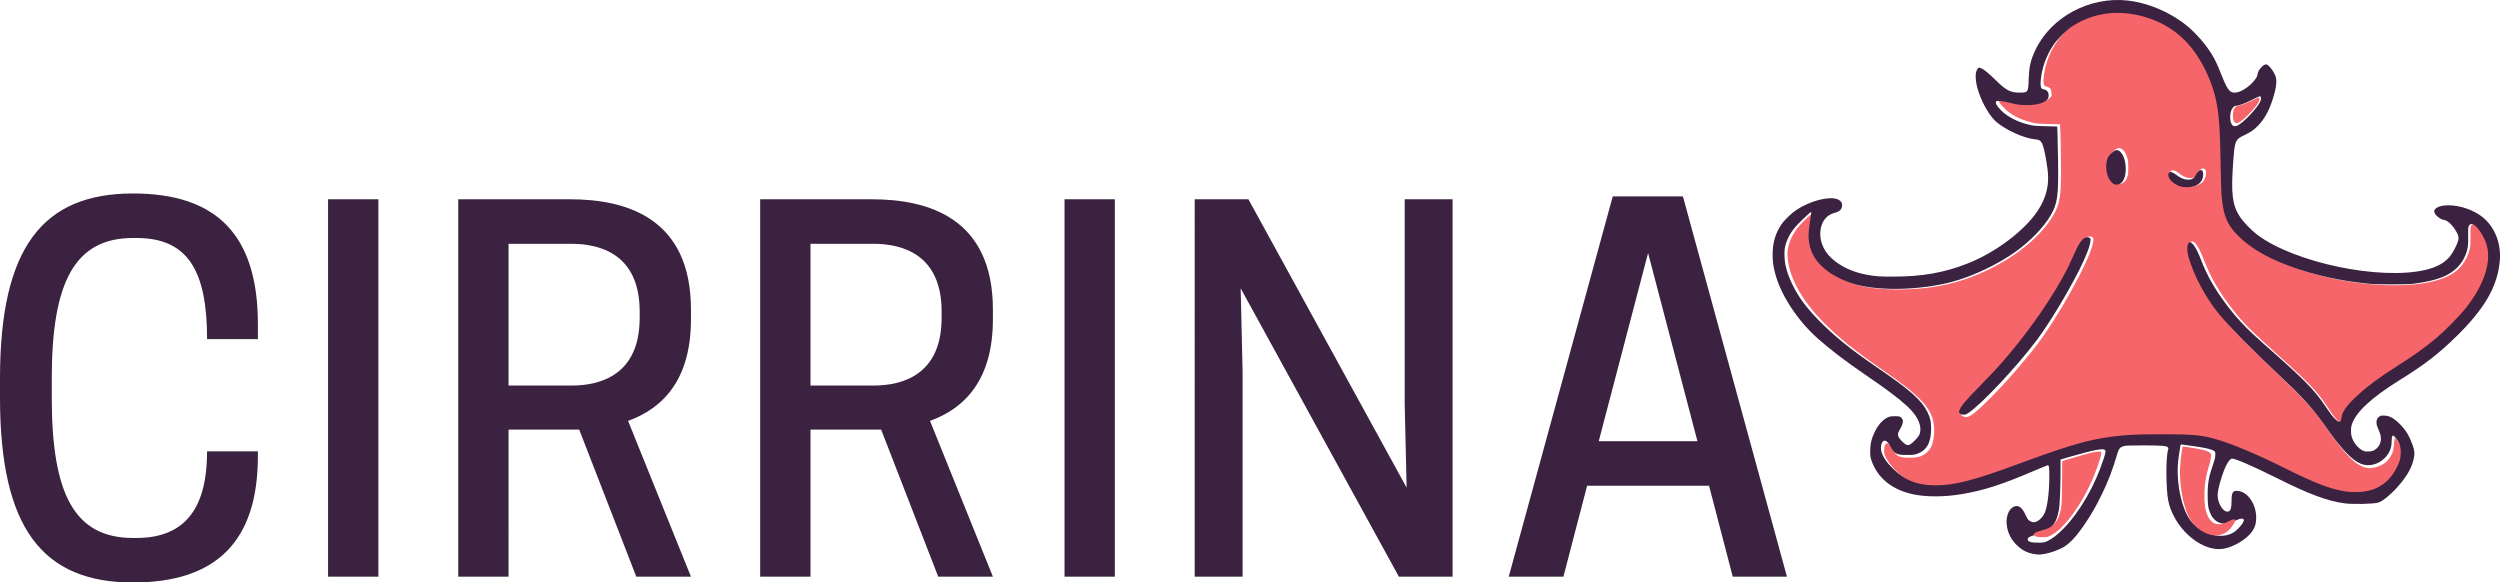 <?xml version="1.0" encoding="UTF-8" standalone="no"?>
<svg
   version="1.0"
   width="744.048pt"
   height="173.358pt"
   viewBox="0 0 744.048 173.358"
   preserveAspectRatio="xMidYMid"
   id="svg4"
   sodipodi:docname="logo.svg"
   inkscape:version="1.4.2 (ebf0e940d0, 2025-05-08)"
   xmlns:inkscape="http://www.inkscape.org/namespaces/inkscape"
   xmlns:sodipodi="http://sodipodi.sourceforge.net/DTD/sodipodi-0.dtd"
   xmlns="http://www.w3.org/2000/svg"
   xmlns:svg="http://www.w3.org/2000/svg">
  <defs
     id="defs4">
    <rect
       x="290.839"
       y="104.065"
       width="18.641"
       height="13.031"
       id="rect1" />
  </defs>
  <sodipodi:namedview
     id="namedview4"
     pagecolor="#ffffff"
     bordercolor="#000000"
     borderopacity="0.25"
     inkscape:showpageshadow="2"
     inkscape:pageopacity="0.0"
     inkscape:pagecheckerboard="0"
     inkscape:deskcolor="#d1d1d1"
     inkscape:document-units="pt"
     inkscape:zoom="2.25"
     inkscape:cx="478.44444"
     inkscape:cy="109.77778"
     inkscape:window-width="3840"
     inkscape:window-height="2095"
     inkscape:window-x="0"
     inkscape:window-y="0"
     inkscape:window-maximized="1"
     inkscape:current-layer="svg4" />
  <path
     style="display:inline;fill:#f6656a;fill-opacity:1;stroke-width:0.136"
     d="m 698.684,146.951 c -4.393,-0.724 -9.019,-2.513 -17.103,-6.615 -9.728,-4.936 -18.336,-8.522 -23.217,-9.672 -3.416,-0.805 -7.252,-1.021 -16.408,-0.924 -7.141,0.076 -9.615,0.22 -13.622,0.794 -6.165,0.883 -12.973,2.87 -24.064,7.024 -12.215,4.575 -15.346,5.61 -20.063,6.633 -3.42,0.741 -5.424,0.95 -8.201,0.855 -3.683,-0.126 -5.788,-0.68 -8.201,-2.16 -2.815,-1.726 -5.301,-4.287 -6.53,-6.728 -0.474,-0.942 -0.519,-1.125 -0.517,-2.13 10e-4,-0.855 0.063,-1.207 0.278,-1.58 0.587,-1.023 1.378,-0.562 2.378,1.386 1.029,2.005 1.818,2.393 4.866,2.393 2.02,0 2.899,-0.165 4.067,-0.763 0.731,-0.374 1.765,-1.347 2.212,-2.081 0.802,-1.317 1.281,-4.411 1.034,-6.668 -0.564,-5.141 -3.88,-8.735 -15.378,-16.669 -8.088,-5.581 -13.059,-9.586 -17.503,-14.105 -6.282,-6.388 -9.874,-12.721 -10.64,-18.76 -0.44,-3.47 0.766,-6.929 3.504,-10.044 1.092,-1.242 4.022,-3.989 4.077,-3.821 0.024,0.073 -0.123,1.234 -0.328,2.579 -0.672,4.424 -0.424,7.166 0.893,9.861 1.39,2.844 4.132,5.343 7.892,7.19 4.793,2.355 9.249,3.204 16.783,3.198 10.719,-0.009 19.178,-1.959 28.072,-6.473 8.696,-4.413 15.809,-10.765 18.757,-16.752 0.967,-1.963 1.284,-3.307 1.574,-6.671 0.165,-1.917 0.108,-12.042 -0.097,-17.127 l -0.087,-2.148 -3.403,-0.071 c -3.014,-0.063 -3.566,-0.11 -4.826,-0.415 -3.804,-0.92 -6.406,-2.283 -8.545,-4.476 -1.146,-1.175 -1.591,-1.88 -1.438,-2.283 0.131,-0.346 1.348,-0.252 3.413,0.265 3.202,0.801 5.079,0.998 7.309,0.765 2.11,-0.22 3.474,-0.703 4.322,-1.533 l 0.665,-0.65 -0.057,-0.901 c -0.039,-0.627 -0.141,-1.017 -0.335,-1.28 -0.256,-0.349 -0.422,-0.432 -1.403,-0.703 -0.599,-0.166 -0.764,-0.966 -0.567,-2.758 0.905,-8.251 6.018,-15.11 13.523,-18.14 6.48,-2.616 13.978,-2.298 21.105,0.895 6.285,2.817 11.578,8.593 14.785,16.136 1.297,3.05 2.464,7.053 2.864,9.818 0.48,3.324 0.885,10.925 0.889,16.704 0.005,7.127 0.337,11.857 1.027,14.634 0.399,1.607 1.281,3.57 2.182,4.859 0.889,1.271 3.405,3.763 5.115,5.064 9.116,6.938 27.121,11.993 42.728,11.996 5.927,7.7e-4 10.441,-0.602 14.068,-1.878 3.77,-1.327 6.023,-3.195 7.535,-6.25 1.011,-2.042 1.28,-3.432 1.193,-6.174 -0.038,-1.205 -0.016,-2.479 0.049,-2.831 0.377,-2.046 1.853,-1.287 3.787,1.947 1.483,2.48 2.059,5.078 1.752,7.905 -0.654,6.021 -4.451,12.54 -11.264,19.338 -3.789,3.781 -7.704,6.94 -12.669,10.223 -6.77,4.477 -8.108,5.391 -10.014,6.845 -2.794,2.131 -4.214,3.361 -6.113,5.292 -2.386,2.428 -3.455,4.2 -3.455,5.726 0,0.461 -0.267,0.947 -0.52,0.947 -0.052,0 -0.315,-0.152 -0.585,-0.338 -0.656,-0.452 -1.9,-2.041 -3.522,-4.5 -3.298,-4.998 -5.554,-7.303 -18.689,-19.09 -4.814,-4.32 -7.579,-7.283 -10.628,-11.39 -3.307,-4.454 -5.576,-8.471 -7.334,-12.986 -1.131,-2.906 -1.826,-4.28 -2.612,-5.166 -0.519,-0.585 -0.675,-0.683 -1.033,-0.648 -0.633,0.062 -0.896,0.7 -0.896,2.174 -2.9e-4,1.688 0.681,4.003 2.263,7.693 3.865,9.013 8.15,14.239 24.579,29.979 7.987,7.652 10.526,10.49 14.425,16.126 5.212,7.534 8.284,10.611 11.317,11.337 2.077,0.497 5.094,-0.505 6.536,-2.169 1.248,-1.441 1.723,-2.676 1.874,-4.872 0.061,-0.896 0.155,-1.673 0.209,-1.726 0.162,-0.161 1.266,1.221 1.733,2.168 0.428,0.869 0.439,0.935 0.436,2.68 -0.002,1.648 -0.035,1.883 -0.423,2.988 -1.504,4.284 -4.963,7.505 -9.131,8.5 -1.63,0.389 -4.904,0.488 -6.647,0.201 z M 586.24,123.823 c 2.869,-1.468 12.81,-11.942 19.486,-20.533 6.422,-8.264 15.583,-24.608 17.048,-30.416 0.501,-1.985 0.334,-2.471 -0.848,-2.471 -0.594,0 -0.828,0.073 -1.23,0.384 -0.886,0.685 -1.815,2.279 -3.139,5.387 -3.656,8.581 -11.374,20.418 -19.847,30.439 -2.356,2.787 -4.186,4.778 -8.08,8.795 -1.942,2.003 -3.941,4.176 -4.442,4.828 -0.885,1.151 -1.588,2.427 -1.591,2.887 -0.003,0.431 0.479,0.847 1.095,0.946 0.662,0.107 0.945,0.062 1.547,-0.246 z M 652.733,55.488 c 1.136,-0.181 2.455,-0.833 2.974,-1.471 0.814,-1.001 1.124,-3.028 0.551,-3.609 -0.601,-0.609 -1.442,-0.185 -2.152,1.086 -0.622,1.113 -1.02,1.416 -1.966,1.495 -0.966,0.081 -2.053,-0.266 -2.971,-0.949 -1.503,-1.119 -1.72,-1.246 -2.253,-1.318 -0.662,-0.09 -0.921,0.09 -1.038,0.722 -0.124,0.67 0.17,1.403 0.862,2.153 0.779,0.844 1.774,1.42 3.033,1.754 1.148,0.305 1.735,0.332 2.96,0.137 z m -20.943,-1.035 c 0.694,-0.477 0.955,-0.817 1.313,-1.708 0.267,-0.664 0.304,-1.005 0.308,-2.817 0.004,-1.757 -0.04,-2.204 -0.297,-3.024 -0.771,-2.467 -2.154,-3.422 -3.512,-2.425 -1.553,1.14 -2.219,2.545 -2.219,4.679 0,2.361 0.919,4.581 2.231,5.393 0.613,0.379 1.544,0.337 2.175,-0.097 z"
     id="path5" />
  <path
     style="display:inline;fill:#3a2240;fill-opacity:1;stroke-width:0.936;stroke-dasharray:none"
     d="m 605.519,164.91 c -2.09,-0.298 -3.746,-1.148 -5.374,-2.759 -1.658,-1.64 -2.605,-3.563 -2.895,-5.881 -0.32,-2.555 0.637,-4.92 2.239,-5.532 1.23,-0.47 2.309,0.283 3.214,2.243 0.294,0.637 0.656,1.329 0.804,1.537 0.333,0.467 1.183,0.915 1.738,0.915 1.014,0 2.195,-0.902 3.078,-2.348 0.911,-1.494 1.567,-6.063 1.592,-11.09 0.014,-2.927 -0.069,-3.529 -0.491,-3.529 -0.086,0 -1.962,0.772 -4.169,1.714 -9.34,3.99 -14.633,5.707 -21.048,6.827 -5.486,0.958 -11.186,0.964 -15.243,0.016 -6.079,-1.42 -10.228,-4.883 -11.995,-10.011 -0.314,-0.911 -0.366,-1.283 -0.371,-2.687 -0.009,-2.162 0.403,-3.87 1.441,-5.968 0.969,-1.959 2.335,-3.463 3.738,-4.115 0.68,-0.316 0.956,-0.363 2.138,-0.366 1.201,-0.003 1.408,0.033 1.794,0.308 0.9,0.642 0.823,1.809 -0.232,3.556 -0.802,1.328 -0.806,1.869 -0.018,2.912 0.726,0.961 1.826,1.84 2.303,1.84 0.199,-2.9e-4 0.573,-0.13 0.833,-0.288 0.713,-0.435 2.233,-2.012 2.564,-2.662 0.418,-0.82 0.506,-1.952 0.235,-3.013 -0.956,-3.731 -4.403,-6.916 -16.166,-14.938 -5.745,-3.917 -10.254,-7.346 -14.049,-10.685 -6.059,-5.328 -11.07,-12.888 -12.814,-19.332 -0.595,-2.197 -0.803,-3.71 -0.803,-5.82 8.3e-4,-3.493 0.821,-6.287 2.642,-8.995 0.842,-1.254 2.986,-3.322 4.446,-4.29 3.95,-2.62 9.482,-4.1 12.055,-3.226 0.983,0.334 1.533,0.978 1.533,1.795 0,1.193 -0.679,1.924 -2.125,2.285 -2.216,0.554 -3.688,2.146 -4.195,4.542 -0.669,3.158 0.529,6.561 3.159,8.972 2.708,2.483 6.32,4.175 10.559,4.946 2.656,0.483 3.699,0.554 8.008,0.545 8.506,-0.019 14.979,-1.169 21.922,-3.895 8.377,-3.29 17.013,-9.796 20.94,-15.776 2.574,-3.92 3.488,-7.832 2.876,-12.315 -0.639,-4.687 -1.266,-7.343 -1.914,-8.113 -0.493,-0.586 -0.64,-0.641 -2.158,-0.81 -3.086,-0.343 -8.292,-2.721 -11.092,-5.068 -1.889,-1.584 -4.01,-5.105 -5.29,-8.784 -0.959,-2.757 -1.21,-5.481 -0.614,-6.648 0.433,-0.846 0.644,-0.939 1.352,-0.593 0.978,0.477 2.233,1.508 4.235,3.477 3.12,3.069 4.425,3.764 7.065,3.764 2.62,0 2.67,-0.071 2.806,-3.936 0.135,-3.835 0.582,-5.77 2.034,-8.823 4.646,-9.764 16.072,-15.88 27.374,-14.652 6.13,0.666 12.628,3.418 17.621,7.462 2.669,2.162 5.68,5.603 7.421,8.479 1.081,1.785 1.571,2.817 2.742,5.769 1.556,3.922 2.312,5.205 3.284,5.574 0.971,0.369 2.378,-0.014 4.041,-1.1 1.82,-1.188 3.596,-3.26 3.604,-4.203 0.008,-1.083 1.625,-2.986 2.537,-2.986 0.657,0 2.131,1.813 2.761,3.396 0.57,1.432 0.297,3.67 -0.888,7.281 -1.054,3.211 -2.426,5.665 -4.191,7.492 -1.275,1.32 -2.28,2.022 -4.161,2.906 -2.702,1.27 -2.846,1.615 -3.31,7.904 -0.696,9.438 -0.272,12.938 1.981,16.357 1.043,1.584 3.421,4.055 5.166,5.37 11.01,8.296 36.434,13.629 49.986,10.485 3.46,-0.803 5.819,-2.109 7.438,-4.119 0.769,-0.954 2.011,-3.323 2.343,-4.467 0.299,-1.034 0.154,-1.736 -0.627,-3.018 -1.137,-1.868 -2.457,-3.103 -3.487,-3.263 -1.206,-0.187 -2.746,-1.423 -2.954,-2.372 -0.25,-1.138 1.577,-2.009 4.213,-2.009 3.434,5e-5 7.535,1.413 10.112,3.485 3.724,2.994 5.65,7.905 5.163,13.164 -0.698,7.531 -4.52,14.151 -12.918,22.374 -5.332,5.221 -9.445,8.39 -16.881,13.005 -8.626,5.355 -13.276,9.746 -14.328,13.531 -0.265,0.953 -0.201,2.647 0.135,3.597 0.578,1.633 1.926,3.236 3.22,3.828 0.657,0.301 0.89,0.337 1.807,0.284 0.822,-0.048 1.188,-0.14 1.668,-0.421 1.782,-1.044 2.407,-3.184 1.534,-5.252 -0.821,-1.946 -0.924,-2.266 -0.934,-2.918 -0.013,-0.847 0.245,-1.39 0.857,-1.805 0.417,-0.282 0.602,-0.316 1.506,-0.277 1.55,0.068 2.776,0.729 4.485,2.418 1.812,1.79 2.804,3.383 3.846,6.172 0.701,1.878 0.761,2.851 0.29,4.7 -0.659,2.585 -2.061,4.936 -4.782,8.019 -1.956,2.216 -4.378,4.185 -5.617,4.567 -1.388,0.428 -7.532,0.574 -10.049,0.239 -5.103,-0.679 -10.54,-2.7 -20.029,-7.444 -7.449,-3.724 -12.825,-6.039 -13.582,-5.849 -0.814,0.204 -1.948,2.206 -2.874,5.073 -1.138,3.524 -1.469,5.321 -1.242,6.743 0.384,2.404 2.117,4.453 3.252,3.846 0.59,-0.316 0.816,-1.162 0.807,-3.023 -0.013,-2.545 0.367,-3.18 1.828,-3.059 2.991,0.248 5.511,3.902 5.511,7.989 0,1.598 -0.304,2.707 -1.063,3.871 -1.743,2.674 -6.271,5.265 -9.533,5.455 -6.441,0.375 -14.02,-6.644 -15.585,-14.432 -0.684,-3.404 -0.734,-12.784 -0.08,-14.957 0.167,-0.556 0.165,-0.66 -0.017,-0.862 -0.44,-0.486 -1.779,-0.596 -7.249,-0.596 -4.597,0 -5.318,0.029 -5.995,0.238 -0.979,0.303 -1.384,0.776 -1.751,2.045 -1.38,4.772 -2.808,8.512 -4.756,12.458 -1.731,3.506 -2.815,5.407 -4.674,8.199 -2.801,4.205 -4.898,6.45 -7.073,7.571 -1.524,0.785 -3.655,1.51 -5.258,1.789 -1.325,0.231 -1.634,0.236 -2.934,0.051 z m 3.981,-3.956 c 1.504,-0.743 2.91,-1.856 4.773,-3.777 4.779,-4.928 9.306,-12.82 11.783,-20.544 0.663,-2.067 0.716,-2.413 0.417,-2.712 -0.549,-0.549 -3.305,-0.022 -10.062,1.925 l -3.156,0.909 -0.005,3.672 c -0.006,4.93 -0.209,9.788 -0.47,11.241 -0.468,2.601 -1.173,4.195 -2.39,5.395 -0.959,0.946 -2.158,1.537 -4.008,1.974 -2.191,0.518 -2.901,0.883 -2.901,1.49 0,0.704 1.08,1.021 3.333,0.977 1.594,-0.031 1.663,-0.045 2.685,-0.55 z m 53.095,-1.655 c 1.516,-0.32 2.468,-0.867 3.639,-2.092 1.086,-1.137 1.631,-2.008 1.561,-2.498 -0.034,-0.24 -0.146,-0.303 -0.602,-0.336 -0.431,-0.031 -0.878,0.102 -1.933,0.576 -1.58,0.71 -2.222,0.882 -3.304,0.887 -1.653,0.007 -3.211,-1.072 -3.983,-2.757 -0.765,-1.672 -0.926,-2.647 -0.931,-5.655 -0.006,-3.674 0.338,-5.597 1.681,-9.395 0.43,-1.217 0.568,-1.817 0.588,-2.556 0.024,-0.866 -0.007,-0.993 -0.292,-1.224 -0.664,-0.54 -2.888,-1.049 -6.749,-1.547 -1.488,-0.192 -2.836,-0.377 -2.995,-0.413 -0.265,-0.059 -0.302,0.018 -0.437,0.918 -0.081,0.54 -0.272,1.807 -0.425,2.815 -0.991,6.555 0.651,15.219 3.599,18.987 2.534,3.239 6.994,5.047 10.582,4.291 z m 41.136,-13.026 c 2.783,-0.451 4.713,-1.353 6.675,-3.118 1.617,-1.454 3.388,-4.397 3.891,-6.463 0.3,-1.23 0.283,-3.149 -0.036,-4.175 -0.259,-0.832 -0.526,-1.283 -1.364,-2.298 -0.819,-0.992 -1.097,-0.705 -1.097,1.13 0,1.974 -0.647,3.555 -2.016,4.93 -2.008,2.016 -4.813,2.697 -7.169,1.739 -2.533,-1.029 -5.599,-4.181 -9.602,-9.87 -4.572,-6.498 -7.148,-9.392 -14.597,-16.399 -7.766,-7.305 -14.956,-14.607 -17.936,-18.214 -3.928,-4.754 -7.405,-11.204 -9.08,-16.843 -0.621,-2.092 -0.524,-4.277 0.203,-4.556 0.793,-0.304 2.14,1.712 3.456,5.172 1.73,4.55 4.094,8.726 7.534,13.308 3.115,4.149 6.041,7.239 10.928,11.541 12.19,10.729 15.113,13.671 18.401,18.525 1.749,2.582 2.098,3.043 2.995,3.959 1.253,1.28 1.783,1.186 1.968,-0.347 0.197,-1.635 1.341,-3.346 3.87,-5.785 3.303,-3.186 7.13,-6.055 13.216,-9.906 4.603,-2.913 7.664,-5.116 11.198,-8.057 2.275,-1.893 6.801,-6.466 8.483,-8.572 5.708,-7.143 7.98,-14.06 6.351,-19.339 -0.574,-1.862 -1.918,-4.111 -3.154,-5.279 -0.668,-0.632 -0.812,-0.709 -1.256,-0.671 -0.41,0.034 -0.553,0.129 -0.779,0.517 -0.257,0.44 -0.274,0.665 -0.239,3.072 0.042,2.898 -0.077,3.754 -0.771,5.55 -1.132,2.928 -3.544,5.29 -6.722,6.584 -2.257,0.919 -5.254,1.613 -8.904,2.062 -1.917,0.236 -10.589,0.233 -12.963,-0.003 -6.585,-0.656 -12.053,-1.68 -17.93,-3.358 -8.637,-2.466 -15.444,-5.787 -19.805,-9.662 -4.438,-3.944 -5.734,-6.682 -6.312,-13.337 -0.081,-0.933 -0.203,-5.056 -0.272,-9.162 -0.118,-7.113 -0.227,-9.829 -0.547,-13.642 -0.432,-5.147 -1.645,-9.616 -3.85,-14.185 -3.896,-8.071 -9.456,-13.216 -16.98,-15.713 -8.252,-2.738 -16.233,-1.882 -22.804,2.447 -1.84,1.212 -4.447,3.818 -5.671,5.668 -2.128,3.218 -3.456,7.033 -3.707,10.652 -0.109,1.568 0.097,2.25 0.716,2.376 0.836,0.17 1.065,0.293 1.362,0.734 0.421,0.624 0.42,1.572 -4.7e-4,2.198 -0.734,1.091 -3.13,1.803 -6.07,1.802 -2.033,-4.6e-4 -2.965,-0.132 -5.795,-0.819 -1.345,-0.327 -2.164,-0.455 -2.715,-0.427 -0.771,0.04 -0.79,0.05 -0.83,0.459 -0.032,0.323 0.102,0.608 0.583,1.249 1.912,2.544 5.475,4.554 9.706,5.476 1.033,0.225 1.954,0.295 4.629,0.352 l 3.339,0.071 0.088,1.986 c 0.049,1.092 0.128,4.918 0.175,8.501 0.137,10.266 -0.179,12.508 -2.258,16.041 -2.089,3.55 -6.031,7.616 -10.417,10.748 -5.348,3.818 -12.761,7.33 -18.949,8.976 -9.013,2.398 -20.796,2.77 -28.109,0.887 -4.24,-1.092 -8.223,-3.192 -10.679,-5.631 -2.311,-2.295 -3.442,-4.601 -3.785,-7.711 -0.169,-1.539 -0.085,-2.68 0.46,-6.204 0.184,-1.193 0.31,-2.194 0.279,-2.224 -0.071,-0.071 -2.677,2.352 -3.944,3.667 -1.834,1.902 -3.005,3.83 -3.663,6.027 -0.315,1.052 -0.364,1.461 -0.368,3.047 -0.007,2.891 0.691,5.506 2.41,9.027 1.787,3.661 4.062,6.741 7.808,10.571 4.527,4.629 9.54,8.681 17.24,13.933 9.904,6.756 13.276,9.737 15.085,13.334 0.833,1.657 1.094,2.828 1.095,4.919 0.002,4.205 -1.306,6.538 -4.235,7.552 -0.757,0.262 -1.171,0.307 -2.918,0.313 -3.103,0.011 -3.746,-0.316 -4.887,-2.486 -1.121,-2.133 -2.349,-2.366 -2.79,-0.53 -0.471,1.964 0.654,4.309 3.34,6.96 3.686,3.638 7.343,5.09 12.818,5.09 5.693,0 11.445,-1.479 24.435,-6.283 13.426,-4.965 19.487,-6.823 25.519,-7.82 5.166,-0.854 9.03,-1.097 17.51,-1.098 8.333,-0.001 11.25,0.225 14.863,1.154 4.79,1.231 12.934,4.591 21.404,8.832 9.089,4.55 13.71,6.331 18.27,7.041 1.596,0.248 4.171,0.253 5.67,0.01 z M 666.47,37.043 c 2.158,-1.441 5.794,-5.503 6.337,-7.08 0.232,-0.672 0.113,-1.31 -0.243,-1.31 -0.142,0 -1.252,0.509 -2.466,1.131 -2.057,1.053 -3.881,1.719 -4.709,1.719 -0.479,0 -1.177,0.797 -1.423,1.627 -0.303,1.022 -0.282,2.764 0.043,3.479 0.522,1.149 1.208,1.27 2.461,0.433 z"
     id="path6" />
  <path
     style="display:inline;fill:#3a2240;fill-opacity:1;stroke-width:0.136"
     d="m 629.062,54.742 c -1.434,-0.903 -2.315,-3.142 -2.202,-5.6 0.072,-1.566 0.45,-2.519 1.346,-3.393 1.209,-1.18 1.892,-1.353 2.702,-0.686 1.051,0.866 1.757,2.942 1.757,5.166 0,2.079 -0.555,3.683 -1.511,4.363 -0.586,0.418 -1.556,0.487 -2.092,0.15 z"
     id="path7" />
  <path
     style="fill:#3a2240;fill-opacity:1;stroke-width:0.136"
     d="m 584.012,123.39 c -0.634,-0.11 -1.074,-0.573 -0.945,-0.995 0.423,-1.387 1.605,-2.844 5.688,-7.007 3.721,-3.795 5.686,-5.894 7.806,-8.34 7.44,-8.585 14.835,-19.316 18.904,-27.434 0.334,-0.667 1.066,-2.251 1.627,-3.52 1.136,-2.572 1.803,-3.785 2.518,-4.575 0.82,-0.908 1.661,-1.161 2.32,-0.699 0.285,0.2 0.31,0.295 0.236,0.917 -0.202,1.721 -1.322,4.589 -3.424,8.769 -3.386,6.733 -9.018,16.024 -12.548,20.7 -6.049,8.013 -16.176,18.821 -20.284,21.647 -0.778,0.536 -1.209,0.658 -1.897,0.538 z"
     id="path8" />
  <path
     style="fill:#3a2240;fill-opacity:1;stroke-width:0.136"
     d="m 649.396,55.604 c -1.618,-0.368 -3.244,-1.492 -3.836,-2.653 -0.338,-0.662 -0.345,-1.102 -0.024,-1.498 0.367,-0.453 1.045,-0.272 2.163,0.576 1.272,0.965 2.215,1.376 3.29,1.434 1.278,0.069 1.957,-0.304 2.535,-1.393 1.052,-1.982 2.345,-1.896 2.181,0.145 -0.121,1.502 -1.038,2.637 -2.567,3.174 -1.031,0.362 -2.677,0.457 -3.743,0.215 z"
     id="path9" />
  <path
     style="fill:#f6656a;fill-opacity:1;stroke-width:0.124"
     d="m 658.178,159.215 c -3.058,-0.657 -5.768,-3.002 -7.144,-6.18 -0.519,-1.2 -1.208,-3.636 -1.574,-5.564 -0.759,-4.004 -0.854,-7.667 -0.306,-11.829 0.192,-1.458 0.377,-2.683 0.41,-2.722 0.106,-0.123 4.998,0.671 6.19,1.004 1.522,0.427 2.105,0.738 2.261,1.208 0.17,0.512 -0.113,2.17 -0.644,3.77 -0.923,2.781 -1.374,6.073 -1.285,9.371 0.069,2.548 0.288,3.748 0.955,5.225 0.775,1.716 1.859,2.528 3.375,2.528 0.893,0 1.637,-0.236 3.002,-0.951 1.169,-0.613 1.823,-0.691 1.823,-0.217 0,0.412 -0.685,1.565 -1.475,2.482 -1.419,1.648 -3.459,2.332 -5.589,1.874 z"
     id="path10" />
  <path
     style="fill:#f6656a;fill-opacity:1;stroke-width:0.123"
     d="m 606.071,159.717 c -0.304,-0.101 -0.618,-0.267 -0.698,-0.367 -0.413,-0.523 0.313,-0.973 2.526,-1.566 1.655,-0.443 2.433,-0.833 3.245,-1.625 0.83,-0.809 1.43,-1.829 1.804,-3.062 0.661,-2.183 0.7,-2.676 0.758,-9.531 l 0.053,-6.35 3.25,-0.97 c 4.392,-1.311 6.059,-1.731 7.214,-1.815 0.92,-0.067 0.982,-0.056 1.117,0.209 0.158,0.309 -0.035,1.079 -0.977,3.896 -2.187,6.541 -6.207,13.567 -10.143,17.726 -1.399,1.478 -2.504,2.362 -3.817,3.054 -0.993,0.523 -1.025,0.531 -2.392,0.558 -0.951,0.019 -1.559,-0.03 -1.938,-0.156 z"
     id="path11" />
  <path
     style="fill:#f6656a;fill-opacity:1;stroke-width:0.119"
     d="m 665.166,36.471 c -0.471,-0.469 -0.602,-0.919 -0.602,-2.067 0,-1.911 0.498,-2.741 1.789,-2.979 0.864,-0.159 1.901,-0.568 4.013,-1.583 0.894,-0.43 1.707,-0.782 1.807,-0.782 0.374,0 0.373,0.605 -0.004,1.366 -0.481,0.973 -2.341,3.146 -3.958,4.623 -1.562,1.427 -2.568,1.897 -3.045,1.422 z"
     id="path12" />
  <path
     style="font-weight:706;font-size:144px;font-family:'Cooper Hewitt';-inkscape-font-specification:'Cooper Hewitt weight=706';letter-spacing:3.75px;fill:#3a2240;stroke-width:0.75"
     d="m 15.408,118.35 v -5.76 c 0,-28.512 6.768,-41.76 24.192,-41.76 h 1.008 c 15.264,0 21.024,9.648 21.024,30.096 h 15.12 v -4.464 c 0,-26.496 -12.24,-38.88 -37.152,-38.88 -26.928,0 -39.6,16.128 -39.6,55.008 v 5.76 c 0,38.88 12.672,55.008 39.6,55.008 24.912,0 37.152,-12.384 37.152,-37.584 v -1.44 h -15.12 c 0,16.272 -6.048,25.776 -21.024,25.776 h -1.008 c -17.568,0 -24.192,-13.248 -24.192,-41.76 z M 112.614,59.31 H 97.638 V 171.63 h 14.976 z m 38.742,68.544 h 21.024 l 16.992,43.776 h 16.272 l -18.72,-46.368 c 10.368,-3.744 18.72,-12.24 18.72,-30.24 v -2.88 c 0,-27.216 -19.152,-32.832 -36,-32.832 h -33.264 V 171.63 h 14.976 z m 0,-13.104 V 72.558 h 18.72 c 8.64,0 20.304,3.168 20.304,20.16 v 1.872 c 0,16.992 -11.664,20.16 -20.304,20.16 z m 89.862,13.104 h 21.024 l 16.992,43.776 h 16.272 l -18.72,-46.368 c 10.368,-3.744 18.72,-12.24 18.72,-30.24 v -2.88 c 0,-27.216 -19.152,-32.832 -36,-32.832 h -33.264 V 171.63 h 14.976 z m 0,-13.104 V 72.558 h 18.72 c 8.64,0 20.304,3.168 20.304,20.16 v 1.872 c 0,16.992 -11.664,20.16 -20.304,20.16 z m 90.582,-55.44 h -14.976 V 171.63 h 14.976 z m 100.518,0 h -14.256 v 60.912 l 0.576,24.912 -47.088,-85.824 h -15.984 V 171.63 h 14.256 v -60.912 l -0.576,-24.912 47.088,85.824 h 15.984 z m 47.67,-0.864 -30.96,113.184 h 16.272 l 7.056,-27.072 h 36.288 l 7.056,27.072 h 16.128 l -30.96,-113.184 z m 10.512,16.848 14.688,56.016 h -29.376 z"
     id="text2"
     aria-label="CIRRINA" />
</svg>
